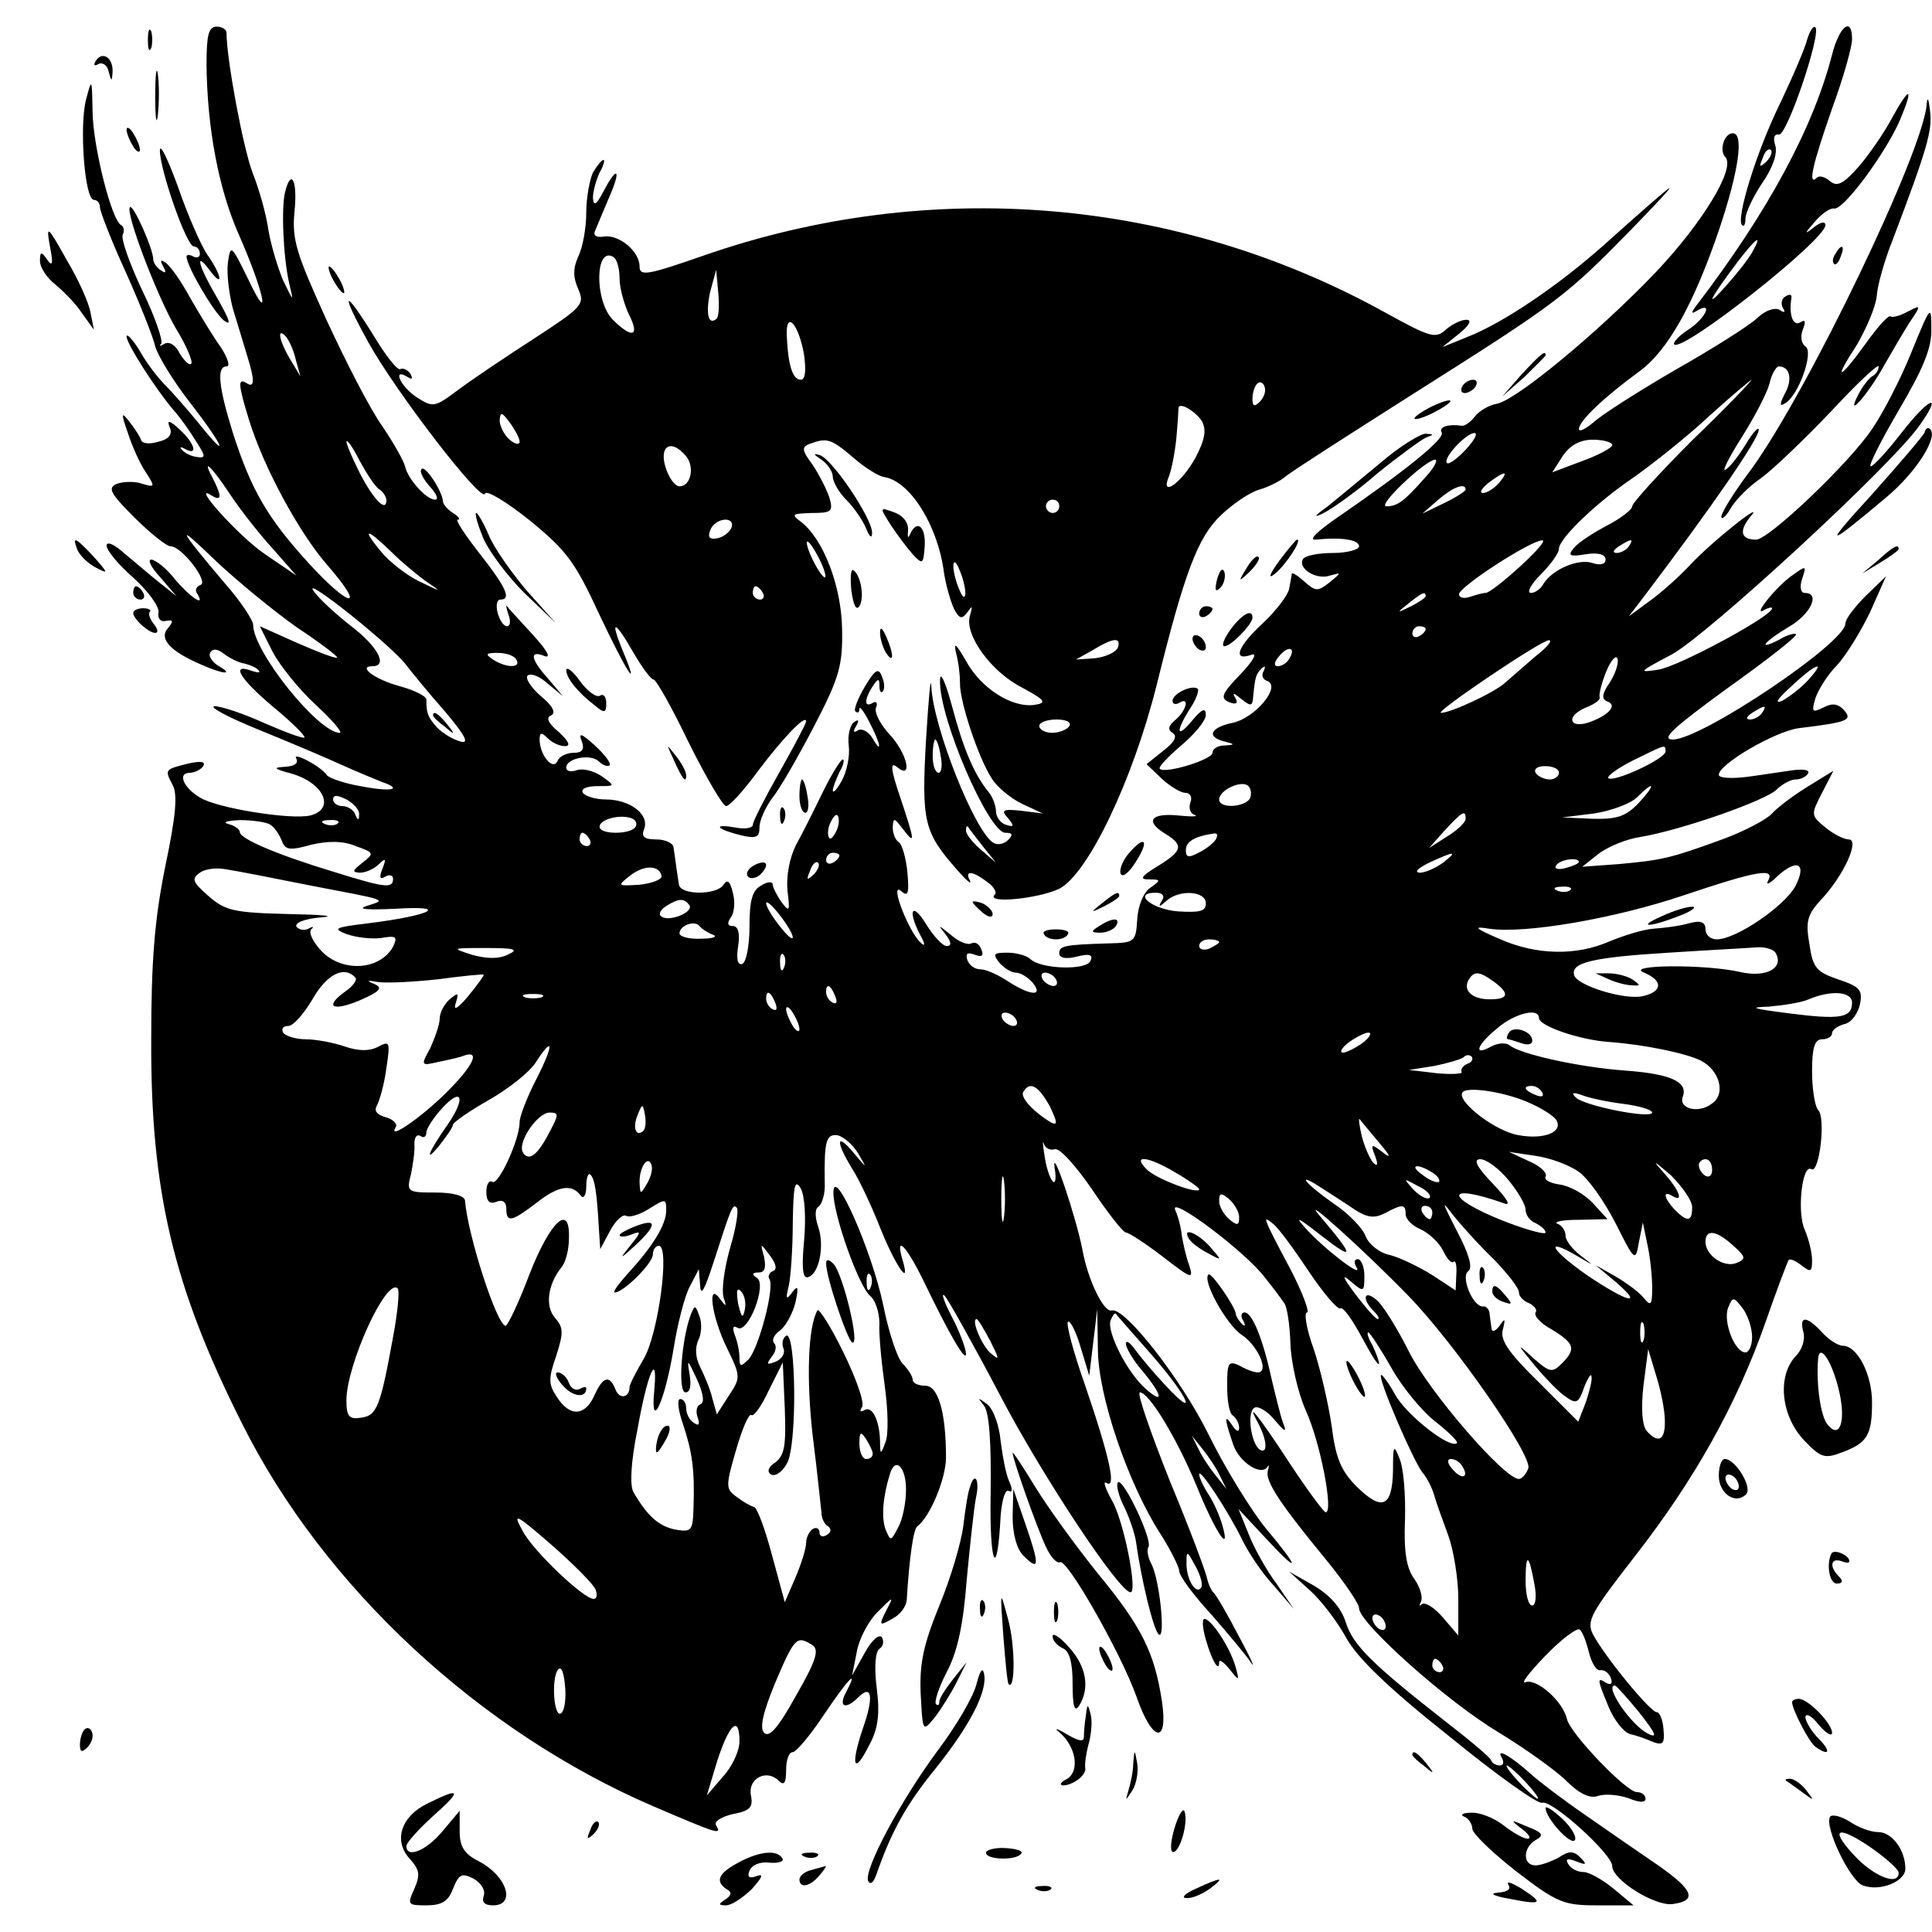 <?xml version="1.0" standalone="no"?>
<!DOCTYPE svg PUBLIC "-//W3C//DTD SVG 20010904//EN"
 "http://www.w3.org/TR/2001/REC-SVG-20010904/DTD/svg10.dtd">
<svg version="1.0" xmlns="http://www.w3.org/2000/svg"
 width="290pt" height="290pt" viewBox="0 0 290 290"
 preserveAspectRatio="xMidYMid meet">
<g transform="translate(0,290) scale(0.1,-0.1)"
fill="#000000" stroke="none">
<path d="M222 2840 c0 -14 2 -19 5 -12 2 6 2 18 0 25 -3 6 -5 1 -5 -13z"/>
<path d="M310 2803 c1 -95 18 -186 48 -254 38 -86 50 -143 15 -69 -26 53 -27
54 -31 25 -2 -16 2 -48 8 -70 7 -22 16 -53 21 -69 12 -38 11 -49 -1 -41 -13 8
-13 -1 4 -56 22 -71 75 -169 118 -218 59 -68 33 -64 -29 4 -61 67 -86 109
-114 197 -21 68 -24 98 -9 98 6 0 2 12 -8 28 -11 15 -31 48 -46 74 -14 26 -31
50 -38 54 -7 5 -8 3 -3 -6 5 -9 4 -11 -3 -6 -7 4 -12 12 -12 17 0 15 -30 83
-35 78 -7 -8 40 -132 69 -182 16 -26 26 -50 23 -53 -3 -3 -10 4 -17 15 -6 13
-16 19 -23 15 -7 -4 -9 -4 -5 0 3 4 -9 40 -28 79 -19 40 -32 77 -30 84 3 6 2
13 -2 15 -14 6 -42 116 -43 169 -1 52 -1 53 -10 19 -10 -40 -2 -150 12 -150 5
0 9 -5 9 -11 0 -6 17 -50 39 -98 21 -47 41 -97 44 -111 4 -14 27 -52 52 -84
52 -67 61 -91 13 -31 -18 22 -41 48 -51 58 -10 10 -27 32 -37 50 -11 18 -20
27 -20 22 0 -11 43 -78 70 -110 10 -11 25 -32 34 -47 15 -23 15 -26 2 -24 -9
1 -19 6 -23 11 -4 4 -2 5 5 1 20 -11 14 9 -8 29 -16 15 -20 15 -15 3 4 -10 -1
-17 -17 -21 -13 -4 -24 -3 -26 2 -1 4 -9 17 -17 27 -13 17 -14 15 -3 -16 6
-19 18 -46 27 -59 14 -22 14 -23 -6 -17 -11 4 -28 3 -37 0 -15 -6 -11 -14 25
-50 24 -24 49 -44 55 -44 17 0 58 -54 45 -58 -6 -2 -9 -8 -5 -13 13 -21 -9 -7
-33 21 -13 17 -30 30 -36 30 -6 0 0 -12 14 -27 l24 -28 -25 20 c-14 11 -37 31
-53 44 -15 14 -27 19 -27 12 0 -7 18 -29 40 -48 22 -20 39 -43 38 -52 -2 -9 3
-15 11 -13 11 2 12 0 3 -11 -14 -16 4 -35 51 -55 34 -15 49 -15 24 -1 -9 6
-15 15 -11 20 4 6 11 5 21 -3 8 -6 22 -13 30 -14 8 -2 18 -6 21 -10 4 -4 -1
-4 -10 -1 -32 12 -19 -11 32 -54 28 -23 49 -44 47 -46 -2 -2 -29 8 -61 22 -31
14 -64 25 -74 25 -9 -1 21 -17 68 -36 47 -19 103 -43 125 -53 22 -10 49 -21
59 -25 32 -11 13 -15 -33 -6 -24 4 -46 12 -50 16 -9 14 -54 37 -46 25 3 -7 -3
-11 -17 -12 -19 -1 -17 -3 9 -10 49 -14 67 -53 29 -63 -29 -7 -141 11 -166 27
-25 15 -34 37 -15 37 7 0 17 5 20 10 4 7 -3 8 -22 4 -36 -9 -36 -9 -24 -32 8
-14 5 -47 -11 -123 -16 -79 -21 -142 -21 -259 -1 -228 33 -372 137 -578 122
-244 356 -461 616 -573 98 -42 104 -44 95 -29 -4 6 8 13 25 17 26 5 31 10 27
29 -4 25 24 39 42 21 8 -8 11 -3 11 16 0 15 4 27 10 27 5 0 26 25 46 55 37 55
54 73 34 35 -12 -22 -1 -27 18 -8 21 21 24 1 7 -47 -19 -57 -13 -70 10 -24 13
24 16 46 11 85 -4 32 -2 55 4 59 6 4 7 11 4 17 -4 6 -15 -3 -26 -23 l-19 -34
7 35 c3 19 17 46 31 60 25 25 25 25 13 2 -11 -22 -10 -23 9 -12 12 6 21 18 22
28 4 64 10 107 16 111 19 14 43 72 43 103 0 69 -12 108 -31 108 -11 0 -19 4
-19 9 0 5 -7 16 -15 24 -8 8 -21 47 -29 87 -17 82 -74 211 -75 171 -1 -32 38
-143 56 -157 7 -6 13 -24 13 -40 -1 -16 3 -58 8 -94 5 -36 6 -74 1 -85 -7 -19
-8 -19 -8 2 -1 32 -12 54 -24 46 -6 -3 -7 -1 -3 5 4 7 -9 43 -28 82 -19 39
-37 67 -39 63 -14 -24 -17 -102 -7 -189 7 -55 12 -106 13 -114 0 -8 4 -18 10
-21 5 -4 5 -9 -2 -13 -6 -4 -11 -2 -11 4 0 6 -5 8 -10 5 -5 -3 -10 -13 -10
-21 0 -8 -7 -31 -16 -52 l-16 -37 -19 70 c-10 38 -22 71 -27 73 -5 1 -17 8
-26 15 -17 12 -17 16 -1 71 9 31 19 55 23 52 3 -3 15 13 26 37 l21 42 3 -69
c2 -55 0 -70 -14 -81 -11 -7 -13 -14 -7 -18 6 -4 17 3 24 16 16 25 14 201 -1
192 -5 -3 -7 -12 -4 -19 3 -7 -2 -16 -12 -20 -13 -5 -14 -4 -6 7 7 8 8 17 4
21 -4 4 0 13 9 19 9 7 19 26 23 42 5 23 4 27 -5 15 -9 -12 -10 -10 -5 10 3 14
6 57 6 95 1 56 3 66 12 51 6 -11 8 -43 5 -78 -4 -42 -2 -58 6 -55 17 5 25 48
15 76 -5 15 -5 27 1 30 5 4 10 20 9 36 -1 62 2 73 19 71 9 -2 23 -14 31 -27
14 -24 14 -24 -7 1 -26 31 -27 17 -2 -24 11 -17 29 -56 41 -86 22 -56 48 -96
35 -52 -12 40 5 23 31 -30 39 -81 64 -124 64 -110 0 7 -9 32 -21 55 -12 23
-17 38 -11 32 5 -5 43 -73 83 -149 62 -119 179 -296 196 -296 11 0 -10 107
-28 138 -10 18 -14 30 -8 26 15 -9 5 38 -33 149 -17 48 -28 90 -25 93 3 3 12
-14 19 -38 l13 -43 6 50 6 50 1 -60 c0 -69 45 -201 93 -276 16 -25 29 -51 29
-57 0 -7 21 -36 48 -65 26 -30 53 -62 60 -73 7 -10 -1 8 -19 41 -17 33 -34 62
-38 65 -3 3 -7 12 -9 20 -1 8 -26 75 -56 147 -29 73 -50 133 -45 133 14 0 56
-70 85 -140 27 -67 52 -106 39 -60 -4 14 -13 35 -21 47 -8 12 -14 26 -14 30 0
11 44 -56 64 -97 9 -19 30 -51 48 -70 l30 -35 -26 38 c-15 20 -34 54 -42 75
l-15 37 41 -44 c52 -56 52 -47 0 15 -22 27 -61 90 -86 141 -42 85 -126 191
-145 186 -12 -4 -36 46 -44 90 -9 48 -47 161 -42 124 3 -16 1 -25 -3 -20 -4 4
-10 22 -12 38 -3 17 -3 25 -1 18 2 -7 10 -10 16 -8 7 3 32 -25 56 -60 24 -36
47 -65 51 -65 4 0 29 -16 55 -36 44 -34 47 -35 40 -13 -5 13 -9 33 -11 44 -1
11 -5 28 -10 39 -9 23 107 -64 135 -102 12 -15 24 -31 28 -37 5 -5 9 -33 10
-62 1 -28 11 -73 23 -100 22 -48 42 -153 30 -153 -3 0 -28 34 -55 75 -47 72
-67 96 -45 56 12 -24 13 -44 1 -37 -13 9 -20 56 -8 63 6 3 19 -5 30 -18 16
-19 19 -20 13 -5 -4 11 -11 40 -17 65 -13 60 -29 101 -41 101 -5 0 -6 -6 -2
-12 4 -8 3 -10 -2 -5 -5 5 -9 12 -9 15 -1 11 -37 63 -41 59 -10 -9 27 -75 49
-90 25 -16 43 -57 25 -57 -5 0 -17 4 -27 10 -17 8 -19 5 -19 -30 0 -22 3 -42
9 -45 5 -4 9 -12 9 -18 0 -7 -4 -6 -10 3 -13 20 -12 10 1 -28 9 -27 43 -49 52
-33 2 3 2 0 0 -7 -4 -16 20 -51 89 -135 26 -32 48 -64 48 -71 0 -22 132 -140
209 -186 41 -25 87 -58 102 -73 19 -19 35 -27 47 -23 11 4 31 2 46 -3 17 -7
26 -7 26 -1 0 6 -6 10 -13 10 -16 0 -101 89 -105 110 -6 26 -45 61 -62 55 -8
-3 5 14 29 39 24 25 48 43 52 40 4 -2 10 -18 14 -34 4 -16 11 -28 17 -27 6 1
13 -4 16 -12 3 -8 0 -11 -7 -7 -14 9 -14 6 4 -37 8 -19 22 -37 32 -40 10 -2
26 -8 35 -12 14 -5 17 -2 15 19 -1 15 -6 26 -10 26 -9 -1 -78 83 -96 117 -10
20 -3 32 63 117 89 114 153 228 196 351 17 49 33 91 35 94 3 2 11 -2 20 -9 13
-10 15 -9 15 8 0 12 -5 32 -11 46 -12 26 -4 100 10 91 12 -7 22 78 10 89 -5 6
-9 32 -9 58 0 36 4 48 15 48 8 0 15 4 15 9 0 5 8 11 19 14 10 2 20 16 23 30 4
21 0 26 -33 37 -32 11 -38 17 -43 53 -6 34 -3 44 17 66 35 37 59 91 42 91 -7
0 -23 8 -35 18 -22 18 -22 19 -5 52 l17 33 -39 -24 c-21 -13 -45 -31 -53 -40
-8 -9 -42 -27 -75 -39 -77 -28 -89 -31 -155 -37 l-55 -4 24 19 c14 11 43 23
65 26 59 10 186 54 203 71 8 8 21 15 28 15 8 0 16 4 19 9 3 5 -6 7 -22 5 -15
-2 -46 -7 -69 -10 -24 -3 -43 -2 -43 3 0 16 84 65 120 70 74 9 81 12 68 27 -9
10 -18 11 -31 4 -17 -8 -18 -7 -12 14 4 12 18 35 32 49 14 15 36 51 50 80 l24
54 -30 -29 c-17 -17 -31 -35 -31 -42 0 -29 -216 -174 -259 -174 -19 0 1 18 82
77 59 42 105 78 103 81 -2 2 -14 -1 -25 -8 -35 -18 -23 -3 14 19 33 19 48 51
24 51 -6 0 -8 9 -4 21 7 21 7 21 -18 3 -25 -19 -58 -62 -38 -49 6 3 11 4 11 2
0 -12 -140 -87 -170 -92 -32 -5 -31 -4 20 23 54 30 327 281 371 343 37 52 14
42 -27 -11 -21 -27 -42 -50 -46 -50 -4 0 15 38 42 84 37 63 50 94 49 123 0 36
-1 35 -30 -36 -16 -40 -43 -92 -59 -115 -34 -51 -155 -166 -174 -166 -23 0
-26 13 -9 34 26 29 -57 -36 -92 -74 -16 -17 -43 -41 -60 -53 l-30 -22 23 30
c100 132 172 236 172 250 0 5 -9 -4 -19 -21 -11 -18 -24 -35 -31 -39 -6 -4 5
18 24 48 19 30 38 66 42 81 3 14 10 26 14 26 17 0 21 -20 9 -41 -8 -16 -8 -20
1 -14 20 12 43 77 30 85 -6 4 -8 15 -4 25 5 13 4 16 -4 11 -11 -6 -17 12 -13
37 1 5 -3 6 -9 2 -6 -3 -7 -11 -4 -17 5 -7 2 -8 -5 -3 -7 4 -22 -1 -34 -13
-12 -11 -67 -46 -122 -77 -55 -32 -110 -67 -122 -78 -13 -11 -23 -16 -23 -11
0 12 38 48 90 86 43 31 82 100 121 215 29 87 37 143 20 143 -13 0 -21 -26 -11
-36 15 -17 -34 -98 -105 -173 -84 -88 -208 -191 -238 -197 -12 -2 -27 -11 -33
-19 -7 -9 -16 -15 -20 -14 -20 3 -35 -2 -30 -10 6 -9 -55 -58 -154 -126 -32
-22 -47 -36 -35 -35 38 4 65 0 65 -10 0 -5 -18 -10 -39 -10 -22 0 -42 -4 -45
-9 -9 -14 20 -32 40 -25 18 5 18 5 0 -10 -18 -14 -21 -14 -38 1 -10 9 -18 14
-19 12 0 -2 -2 -12 -4 -23 -2 -10 -20 -33 -39 -51 -38 -35 -47 -58 -18 -48 10
4 4 -8 -16 -29 -28 -29 -31 -36 -17 -42 11 -4 14 -2 9 7 -5 8 -2 7 9 -2 15
-12 17 -11 18 3 3 30 4 34 13 43 5 4 6 3 3 -4 -4 -6 -2 -13 5 -15 22 -8 -18
-56 -52 -63 -33 -7 -40 -21 -12 -28 16 -4 16 -5 0 -6 -10 0 -18 -5 -18 -11 0
-10 -71 -32 -79 -24 -3 2 12 18 32 35 20 17 37 37 37 46 0 11 -6 9 -20 -8 -24
-29 -26 -18 -4 17 9 13 14 27 12 30 -8 7 -38 -7 -38 -18 0 -5 5 -6 10 -3 16
10 11 -11 -5 -25 -11 -9 -13 -15 -5 -20 8 -5 3 -14 -14 -27 l-25 -20 23 -22
c12 -11 28 -21 35 -21 7 0 11 -6 8 -14 -3 -8 -1 -17 6 -19 7 -3 -5 -3 -25 -1
-41 4 -50 -9 -18 -28 27 -17 25 -25 -12 -48 -25 -15 -28 -20 -14 -20 19 0 19
-1 2 -13 -10 -7 -18 -28 -19 -47 -2 -34 -4 -35 -42 -36 -69 -2 -75 -4 -75 -15
0 -7 10 -9 26 -5 19 5 25 3 21 -6 -5 -15 -76 -13 -91 3 -6 5 -21 9 -34 9 -21
0 -22 -2 -12 -15 7 -8 18 -15 25 -15 7 0 18 -7 25 -15 17 -21 -3 -20 -37 2
-15 10 -33 18 -41 18 -9 0 -17 6 -20 14 -3 10 0 12 11 8 11 -4 14 -2 10 8 -3
8 -9 12 -15 9 -5 -3 -19 2 -31 13 -19 15 -20 16 -8 1 9 -12 10 -18 2 -18 -6 0
-20 15 -31 33 -21 34 -28 21 -9 -16 8 -14 8 -19 1 -12 -18 16 -47 91 -30 78
11 -10 13 -5 10 28 -2 21 -8 42 -13 45 -5 3 -9 13 -9 22 1 15 2 15 15 -2 19
-25 19 -21 -4 48 -14 41 -15 53 -5 45 25 -21 16 20 -11 49 -14 15 -23 33 -20
40 3 7 0 10 -5 7 -13 -8 -13 5 0 25 8 12 10 12 10 1 0 -8 2 -12 5 -9 3 3 3 13
-1 22 -5 14 -10 12 -26 -15 -10 -17 -17 -34 -14 -37 4 -3 6 -1 6 4 0 5 7 -4
15 -20 17 -32 20 -51 4 -23 -6 9 -15 14 -21 11 -7 -5 -8 -2 -3 6 5 9 4 11 -3
6 -6 -4 -10 -20 -8 -35 2 -16 -3 -39 -10 -52 -7 -13 -13 -20 -14 -16 0 5 5 17
10 28 6 10 8 19 5 19 -3 0 -16 -21 -29 -47 -13 -27 -31 -63 -41 -81 -10 -20
-15 -47 -13 -69 4 -31 3 -33 -9 -17 -7 10 -13 22 -13 26 0 5 -8 5 -17 -1 -14
-7 -18 -23 -18 -62 0 -29 -5 -54 -11 -56 -7 -2 -9 8 -6 27 3 19 0 30 -8 30 -8
0 -9 4 -3 13 5 6 7 23 3 37 -4 17 -8 21 -14 12 -10 -16 -66 -16 -67 1 -1 6 -3
19 -4 27 -1 8 -3 21 -4 28 0 6 -12 12 -26 12 -18 0 -23 4 -18 16 8 22 -22 44
-58 44 -15 0 -31 5 -34 10 -4 6 6 10 22 10 27 0 27 0 6 15 -12 8 -28 12 -37 9
-9 -3 -16 -2 -16 4 0 14 37 21 49 9 6 -6 13 -8 16 -6 3 3 -7 16 -22 30 -20 18
-25 20 -20 7 5 -13 1 -18 -12 -18 -11 0 -22 -6 -24 -12 -7 -16 -27 9 -27 32 0
11 3 11 12 2 7 -7 18 -12 26 -12 9 0 6 7 -9 21 -16 13 -20 22 -12 25 8 4 3 14
-15 29 -15 13 -24 27 -20 31 5 4 18 -1 30 -12 l23 -19 -22 26 c-27 30 -29 44
-5 34 10 -3 2 10 -18 32 -19 21 -37 40 -39 43 -2 3 -1 -3 2 -12 4 -10 3 -18
-2 -18 -5 0 -11 9 -14 20 -3 11 -1 20 4 20 17 0 9 18 -31 69 -22 28 -37 51
-33 51 5 0 1 5 -7 10 -8 5 -15 13 -15 17 -1 16 -27 55 -32 49 -4 -3 2 -15 12
-26 10 -11 14 -20 8 -20 -13 0 -41 31 -45 50 -2 8 -17 35 -34 60 -18 25 -55
97 -84 160 -45 99 -52 120 -48 162 5 47 -5 66 -14 30 -6 -23 -3 -97 6 -137 7
-29 7 -29 -9 4 -8 19 -18 52 -22 75 -3 23 -14 62 -24 87 -14 37 -39 170 -39
210 0 5 -7 9 -15 9 -12 0 -15 -13 -15 -57z m134 -443 l7 -25 -15 25 c-17 28
-21 50 -7 35 5 -6 12 -21 15 -35z m2097 -120 c-50 -50 -91 -95 -91 -100 0 -5
-17 -18 -38 -29 -21 -11 -44 -26 -50 -34 -9 -11 -6 -13 18 -9 19 3 30 0 30 -8
0 -7 -8 -9 -20 -5 -21 7 -60 -10 -73 -31 -4 -8 -13 -14 -19 -14 -7 0 0 13 15
28 15 15 27 32 27 38 0 16 58 71 113 108 28 20 79 60 112 91 33 30 62 54 64
55 2 0 -37 -41 -88 -90z m-341 -15 c-13 -14 -26 -23 -28 -20 -7 7 29 45 41 45
6 0 0 -11 -13 -25z m-1630 -60 c5 -3 10 -11 10 -16 0 -19 -20 2 -40 41 -11 22
-20 43 -20 47 1 4 10 -9 20 -29 11 -20 24 -40 30 -43z m1850 67 c0 -4 -20 -15
-45 -24 l-45 -17 16 25 c11 16 26 24 45 24 16 0 29 -4 29 -8z m-281 -49 c-31
-35 -41 -43 -58 -43 -15 0 58 69 73 70 5 0 -1 -12 -15 -27z m-1795 -23 c15
-23 44 -60 64 -82 l37 -42 -47 32 c-40 27 -114 110 -80 88 15 -9 15 -1 2 25
-18 33 -4 21 24 -21z m1906 15 c-7 -8 -18 -15 -24 -15 -6 0 -2 7 8 15 25 19
32 19 16 0z m-50 -10 c0 -2 -15 -12 -32 -20 l-33 -16 24 21 c22 19 41 26 41
15z m-1754 -207 c35 -23 62 -44 60 -45 -2 -2 -28 8 -60 22 l-56 25 19 -38 c11
-21 40 -57 65 -80 25 -23 41 -42 36 -42 -32 0 -130 122 -130 162 0 7 -19 36
-43 63 -71 84 -75 93 -13 33 33 -31 88 -76 122 -100z m141 114 c15 -15 39 -35
53 -45 24 -16 23 -16 -10 0 -19 9 -46 30 -58 45 -30 36 -22 36 15 0z m1695
-22 c-24 -22 -47 -40 -52 -40 -4 0 -15 -3 -24 -6 -9 -3 -16 -1 -16 4 0 11 106
80 125 81 6 0 -9 -17 -33 -39z m163 30 c-3 -5 -12 -10 -18 -10 -7 0 -6 4 3 10
19 12 23 12 15 0z m-1834 -180 c8 -10 33 -41 57 -68 31 -37 37 -49 23 -45 -11
3 -26 12 -35 21 -14 16 -16 21 -16 42 0 5 -18 14 -40 20 -37 10 -64 30 -41 30
24 0 8 30 -33 61 -24 19 -49 42 -56 53 -14 22 123 -87 141 -114z m1529 105 c0
-2 -10 -9 -22 -15 -22 -11 -22 -10 -4 4 21 17 26 19 26 11z m0 -49 c0 -3 -4
-8 -10 -11 -5 -3 -10 -1 -10 4 0 6 5 11 10 11 6 0 10 -2 10 -4z m165 -41 c-16
-14 -37 -32 -46 -40 -15 -14 -81 -45 -96 -45 -11 0 150 109 162 109 6 0 -3
-11 -20 -24z m-370 -4 c-3 -6 -11 -11 -17 -11 -6 0 -6 6 2 15 14 17 26 13 15
-4z m-1160 -1 c8 -13 -15 -13 -35 0 -12 8 -11 10 7 10 12 0 25 -4 28 -10z
m1641 -35 c-12 -17 -12 -25 -3 -28 16 -6 0 -22 -30 -32 -14 -4 -23 -2 -23 5 0
6 10 14 23 19 12 5 20 11 18 15 -1 4 3 21 10 38 7 17 15 26 17 19 2 -6 -3 -22
-12 -36z m298 4 c-10 -11 -28 -25 -39 -31 -12 -5 -7 3 13 21 37 35 55 42 26
10z m-69 -49 c-3 -5 -12 -10 -18 -10 -7 0 -6 4 3 10 19 12 23 12 15 0z m-145
-58 c0 -11 -78 -47 -86 -40 -2 3 14 15 38 27 49 24 48 24 48 13z m-160 -32 c0
-5 -6 -10 -14 -10 -8 0 -18 5 -21 10 -3 6 3 10 14 10 12 0 21 -4 21 -10z
m-464 -39 c-9 -13 -46 -15 -46 -1 0 14 34 30 44 20 4 -4 5 -13 2 -19z m584 -6
c-19 -20 -32 -25 -69 -24 l-46 2 48 6 c26 4 55 15 64 24 27 27 29 20 3 -8z
m-1921 -18 c0 -9 -2 -9 -6 1 -2 6 -11 12 -19 12 -8 0 -14 5 -14 10 0 7 6 7 20
0 11 -6 20 -16 19 -23z m415 -18 c-7 -12 -54 -12 -54 0 0 11 30 19 47 13 7 -2
10 -8 7 -13z m302 -5 c-4 -9 -9 -15 -11 -12 -3 3 -3 13 1 22 4 9 9 15 11 12 3
-3 3 -13 -1 -22z m944 17 c0 -5 -12 -17 -27 -26 l-28 -18 24 27 c26 28 31 31
31 17z m-1794 -9 c6 -4 13 -14 17 -24 5 -14 12 -15 44 -6 26 6 48 6 67 -2 28
-10 28 -11 10 -25 -15 -12 -16 -14 -4 -15 9 0 22 6 29 13 10 10 11 8 5 -7 -5
-13 -4 -17 4 -12 7 4 12 2 12 -3 0 -15 -11 -14 -88 10 -86 26 -142 50 -142 60
0 4 -8 10 -17 12 -10 3 -2 5 17 6 19 0 40 -3 46 -7z m101 2 c-3 -3 -12 -4 -19
-1 -8 3 -5 6 6 6 11 1 17 -2 13 -5z m378 -24 c3 -5 1 -10 -4 -10 -6 0 -11 5
-11 10 0 6 2 10 4 10 3 0 8 -4 11 -10z m940 0 c-3 -5 -15 -15 -26 -20 -15 -8
-19 -7 -19 4 0 13 14 21 43 25 5 0 5 -3 2 -9z m-565 -24 c0 -3 -4 -8 -10 -11
-5 -3 -10 -1 -10 4 0 6 5 11 10 11 6 0 10 -2 10 -4z m906 -11 c-11 -8 -27 -15
-35 -15 -9 1 -2 7 14 15 39 18 44 18 21 0z m-945 -18 c-10 -9 -11 -8 -5 6 3
10 9 15 12 12 3 -3 0 -11 -7 -18z m1149 19 c0 -2 -9 -6 -20 -9 -11 -3 -18 -1
-14 4 5 9 34 13 34 5z m-1905 -35 c120 -23 116 -21 85 -31 -15 -5 2 -6 45 -4
81 5 53 -10 -43 -22 -50 -6 -53 -8 -32 -16 14 -5 37 -8 52 -6 23 4 25 2 18
-13 -20 -36 -77 -39 -108 -6 -12 13 -19 27 -15 32 5 4 3 5 -4 1 -6 -3 -14 -2
-18 3 -3 6 13 12 37 14 24 2 2 4 -49 5 -82 2 -95 5 -120 27 -24 21 -26 26 -13
35 8 6 26 8 40 5 14 -2 70 -13 125 -24z m528 14 c1 -5 -14 -11 -33 -13 -33 -2
-34 -2 -15 13 21 17 45 17 48 0z m1702 -15 c-16 -30 -89 -80 -118 -80 -10 0
-17 7 -17 15 0 11 -7 14 -25 9 -14 -4 -38 -7 -53 -8 -15 -1 -44 -10 -66 -19
-50 -22 -110 -21 -166 4 -37 16 -39 19 -15 15 54 -8 188 15 292 50 110 37 138
42 127 22 -4 -7 2 -5 12 5 31 29 47 22 29 -13z m-338 -6 c-3 -3 -12 -4 -19 -1
-8 3 -5 6 6 6 11 1 17 -2 13 -5z m-613 -16 c-6 -10 -4 -10 7 0 19 17 59 15 59
-4 0 -12 -9 -14 -42 -12 -39 3 -69 28 -33 28 10 0 14 -5 9 -12z m-709 -7 c6
-11 -33 -26 -43 -16 -4 3 0 10 8 15 19 12 27 12 35 1z m155 -48 c-1 -10 -39
39 -40 51 0 5 9 -3 20 -17 11 -14 20 -29 20 -34z m-120 4 c8 -3 0 -6 -17 -6
-18 -1 -33 3 -33 8 0 12 23 20 30 11 3 -4 12 -10 20 -13z m760 -11 c0 -2 -7
-6 -15 -10 -8 -3 -15 -1 -15 4 0 6 7 10 15 10 8 0 15 -2 15 -4z m-1068 -19
c-14 -7 -33 -6 -54 0 -31 10 -30 10 21 10 44 0 51 -2 33 -10z m1903 3 c14 -23
-14 -38 -53 -29 -52 12 -175 11 -144 -1 28 -12 28 -28 -1 -35 -26 -7 -99 15
-104 31 -6 19 27 27 142 34 61 4 120 7 132 8 12 1 25 -3 28 -8z m-1488 -22
c-3 -8 -6 -5 -6 6 -1 11 2 17 5 13 3 -3 4 -12 1 -19z m-644 -15 c4 -3 -2 -12
-13 -20 -34 -24 -22 -32 19 -15 32 14 36 19 23 25 -13 5 -11 6 5 3 13 -2 53 0
90 4 37 5 68 8 69 7 1 -1 -9 -15 -23 -32 -16 -19 -23 -23 -19 -11 5 16 4 17
-9 6 -8 -7 -15 -20 -15 -29 0 -9 -7 -28 -14 -44 -15 -27 -14 -27 12 -21 15 3
33 7 40 10 23 7 12 -16 -27 -55 -38 -38 -90 -74 -77 -53 3 5 -4 12 -15 15 -14
4 -18 10 -13 18 4 8 11 32 14 56 6 39 5 41 -12 32 -13 -7 -29 -7 -50 0 -17 6
-44 11 -59 11 -15 0 -31 5 -34 10 -3 6 0 10 8 10 7 0 23 18 36 40 21 37 47 51
64 33z m1052 -3 c3 -5 2 -10 -4 -10 -5 0 -13 5 -16 10 -3 6 -2 10 4 10 5 0 13
-4 16 -10z m658 -4 c24 -18 21 -26 -7 -26 -27 0 -41 14 -31 30 8 13 16 12 38
-4z m-989 -22 c3 -8 2 -12 -4 -9 -6 3 -10 10 -10 16 0 14 7 11 14 -7z m-441
-1 c-7 -2 -19 -2 -25 0 -7 3 -2 5 12 5 14 0 19 -2 13 -5z m351 -9 c3 -8 2 -12
-4 -9 -6 3 -10 10 -10 16 0 14 7 11 14 -7z m1616 1 c0 -23 -18 -26 -95 -16
-55 7 -61 9 -30 10 22 2 49 6 60 11 33 14 65 12 65 -5z m-1580 -40 c0 -5 -5
-3 -10 5 -5 8 -10 20 -10 25 0 6 5 3 10 -5 5 -8 10 -19 10 -25z m325 15 c3 -5
2 -10 -4 -10 -5 0 -13 5 -16 10 -3 6 -2 10 4 10 5 0 13 -4 16 -10z m785 2 c0
-12 61 -33 105 -36 54 -4 116 -17 138 -28 29 -15 38 -51 16 -65 -20 -15 -50
-7 -43 11 8 22 -18 34 -86 39 -70 5 -159 25 -174 38 -5 4 -17 4 -28 -2 -27
-15 -22 2 10 28 26 22 62 31 62 15z m-264 -37 c-11 -8 -25 -15 -30 -15 -6 0
-2 7 8 15 11 8 25 15 30 15 6 0 2 -7 -8 -15z m-1241 -55 c-14 -27 -25 -56 -25
-64 0 -27 -32 -96 -41 -90 -5 3 -9 -4 -9 -15 0 -14 5 -19 15 -15 9 4 15 0 15
-10 0 -22 8 -20 46 9 33 26 53 28 66 10 4 -5 8 1 8 14 0 13 3 21 6 18 7 -6 10
-28 13 -82 l2 -30 15 28 c8 15 19 25 24 22 5 -3 21 2 35 11 24 15 25 15 25 -3
0 -21 -20 -54 -58 -95 -14 -16 -23 -28 -19 -28 13 0 57 44 57 57 0 7 4 13 9
13 17 0 -1 -134 -23 -170 -11 -19 -21 -38 -21 -42 0 -16 -15 -19 -21 -4 -9 23
-19 20 -32 -9 -14 -31 -37 -32 -56 -2 -13 19 -13 28 -1 62 11 35 11 42 -2 57
-15 17 -11 50 10 76 6 7 11 26 11 43 2 53 -27 28 -59 -53 -16 -43 -33 -78 -36
-78 -13 0 -57 136 -61 188 -1 7 -17 12 -45 12 -42 0 -43 1 -36 28 3 15 6 35 5
45 0 9 3 15 9 12 5 -4 9 -1 9 5 0 6 11 23 25 38 29 31 34 13 7 -26 -29 -41
-36 -60 -13 -32 11 14 21 28 21 32 0 3 24 20 54 37 30 17 61 42 70 56 27 42
28 28 1 -25z m1397 23 c-6 -3 -10 -8 -8 -12 2 -3 -14 -4 -37 -2 l-42 5 38 6
c20 4 40 10 44 13 3 4 9 4 12 1 3 -4 0 -9 -7 -11z m-626 -64 c11 -23 12 -29 2
-24 -27 16 -47 38 -42 46 10 17 23 9 40 -22z m721 5 c18 -8 35 -19 39 -25 11
-18 -18 -30 -56 -23 -34 5 -93 50 -85 64 6 10 65 1 102 -16z m18 16 c3 -6 -1
-7 -9 -4 -18 7 -21 14 -7 14 6 0 13 -4 16 -10z m122 -17 c24 -3 43 -9 43 -13
0 -10 -103 10 -115 23 -7 7 -4 8 10 3 10 -4 38 -10 62 -13z m-1471 -40 c-11
-11 -17 4 -9 23 7 18 8 18 11 1 2 -10 1 -21 -2 -24z m-141 -2 c-18 -35 -31
-45 -40 -31 -9 15 22 60 40 60 14 0 14 -3 0 -29z m1245 -16 c17 -20 19 -25 6
-15 -18 14 -19 13 -12 -5 5 -13 4 -17 -3 -10 -5 6 -13 24 -17 40 -4 17 -5 28
-3 25 2 -3 15 -18 29 -35z m300 -44 c14 -10 38 -44 55 -77 29 -58 30 -58 35
-29 l6 30 7 -34 c4 -18 7 -47 7 -64 0 -26 -2 -28 -12 -16 -7 9 -26 23 -43 33
l-30 17 30 -25 c44 -38 18 -31 -43 10 -54 38 -65 58 -15 29 27 -16 27 -16 6 0
-13 10 -23 23 -23 30 0 8 -6 16 -12 18 -7 3 7 6 31 6 l44 1 -22 24 c-13 14
-35 26 -50 28 -14 2 -24 7 -21 12 3 5 -8 16 -25 23 l-30 14 40 -6 c22 -3 51
-14 65 -24z m-1399 -18 c-10 -17 -10 -16 -11 3 0 23 13 41 18 25 2 -6 -1 -18
-7 -28z m795 16 c19 -11 34 -22 34 -24 0 -9 -66 16 -79 30 -23 23 4 19 45 -6z
m498 -10 c14 -17 26 -37 26 -45 0 -8 7 -17 15 -20 8 -4 15 -10 15 -14 0 -4
-29 4 -65 18 -87 35 -86 57 2 26 12 -5 6 6 -16 29 -25 26 -30 37 -19 37 9 0
28 -14 42 -31z m276 -41 c0 -22 -7 -23 -26 -4 -16 17 -19 30 -4 21 18 -11 11
8 -12 34 -19 21 -17 20 10 -3 17 -17 32 -38 32 -48z m30 56 c0 -8 -4 -12 -10
-9 -5 3 -10 10 -10 16 0 5 5 9 10 9 6 0 10 -7 10 -16z m-1063 -71 c-2 -16 -4
-3 -4 27 0 30 2 43 4 28 2 -16 2 -40 0 -55z m643 67 c8 -5 12 -11 10 -14 -3
-2 -14 2 -24 10 -22 15 -10 19 14 4z m-116 -56 c19 -12 29 -13 45 -5 26 14 31
14 31 -2 0 -7 10 -17 22 -22 13 -6 28 -20 34 -32 6 -13 13 -20 16 -17 3 3 5
-6 4 -19 l-1 -24 -35 23 c-19 12 -48 26 -63 30 -16 3 -32 16 -37 28 -4 12 -26
35 -49 50 -44 31 -57 49 -16 22 14 -9 36 -23 49 -32z m112 18 c-4 -3 -14 2
-24 12 -16 18 -16 18 6 6 13 -6 21 -14 18 -18z m-286 -29 c0 -13 -3 -13 -15
-3 -8 7 -15 19 -15 27 0 13 3 13 15 3 8 -7 15 -19 15 -27z m254 -118 c70 -72
187 -241 180 -259 -3 -9 -10 -16 -14 -16 -22 0 -135 131 -165 191 -18 36 -40
71 -49 78 -19 16 -22 1 -4 -17 7 -7 9 -12 6 -12 -3 0 -18 17 -34 38 -18 24
-21 31 -7 19 20 -17 21 -17 21 8 0 14 -5 25 -10 25 -5 0 -6 -5 -2 -12 12 -19
-48 27 -76 58 -18 20 -12 17 25 -12 49 -38 48 -30 -4 31 -32 37 67 -52 133
-120z m129 54 c20 -21 37 -42 37 -49 0 -6 7 -13 15 -16 8 -4 13 -10 10 -14 -3
-5 8 -17 25 -26 34 -21 36 -29 14 -51 -14 -14 -18 -13 -42 8 -26 24 -26 23 2
-11 16 -19 37 -41 47 -47 15 -11 19 -9 27 15 6 15 11 22 11 15 1 -6 -4 -24 -9
-39 l-11 -28 -59 59 c-46 45 -59 64 -54 80 4 16 3 17 -5 5 -6 -8 -11 -10 -12
-5 -1 6 -2 16 -3 22 0 7 -5 13 -10 12 -15 -1 -34 45 -22 53 7 5 1 26 -17 60
-23 45 -24 48 -5 23 13 -16 40 -46 61 -66z m-1147 18 c-9 -31 -13 -64 -10 -74
5 -15 4 -15 -5 -3 -20 28 -13 -26 10 -73 21 -43 21 -45 3 -72 l-18 -28 -7 25
c-3 13 -12 34 -18 46 -7 14 -8 28 -3 40 5 9 6 26 2 36 -6 17 -7 18 -13 3 -14
-37 -20 -117 -8 -117 7 0 9 10 6 28 -4 23 -3 22 11 -8 10 -22 12 -36 5 -38 -5
-2 -7 -10 -4 -19 4 -11 2 -14 -5 -9 -7 4 -12 14 -12 22 0 8 -4 14 -9 14 -5 0
-3 -17 4 -37 14 -42 18 -69 16 -126 -1 -35 -3 -37 -27 -33 -25 5 -42 20 -63
56 -6 10 -4 46 6 95 15 85 31 120 25 57 -6 -63 16 -16 29 63 6 38 17 81 25 95
l13 25 2 -25 c1 -17 7 -5 20 35 27 84 29 89 35 82 3 -3 -1 -30 -10 -60z m1054
53 c0 -5 -2 -10 -4 -10 -3 0 -8 5 -11 10 -3 6 -1 10 4 10 6 0 11 -4 11 -10z
m-185 -89 c22 -33 43 -57 47 -55 4 3 18 -17 32 -43 14 -26 25 -44 26 -40 0 5
-5 17 -10 28 -6 10 -9 19 -6 19 2 0 18 -24 35 -54 17 -30 47 -66 67 -81 19
-15 33 -29 31 -31 -10 -10 -77 43 -93 73 -10 18 -20 31 -21 29 -5 -5 48 -128
62 -146 7 -8 15 -24 18 -35 3 -11 13 -38 21 -60 8 -22 15 -65 15 -95 l0 -55
-23 27 c-13 15 -27 24 -32 20 -4 -4 -4 -2 -1 4 3 6 -1 21 -10 34 -12 16 -16
42 -14 89 1 36 -2 77 -8 91 -9 23 -10 21 -10 -17 -1 -55 -16 -62 -54 -25 -24
24 -32 43 -38 91 -5 34 -17 86 -27 116 -11 30 -15 55 -10 55 4 0 -6 28 -24 63
-43 81 -44 84 -27 70 8 -6 32 -39 54 -72z m637 39 c19 -17 19 -20 4 -26 -19
-7 -46 12 -46 32 0 20 17 17 42 -6z m-1442 -38 c-5 -2 -8 -8 -5 -12 8 -13 -16
-103 -31 -120 -12 -12 -14 -12 -14 2 0 9 -3 24 -7 34 -4 11 -3 15 4 11 16 -10
45 66 29 75 -8 5 -7 8 3 8 9 0 11 7 8 23 -6 22 -6 22 9 2 9 -12 11 -21 4 -23z
m147 -24 c-3 -8 -6 -5 -6 6 -1 11 2 17 5 13 3 -3 4 -12 1 -19z m-717 -75 c-19
-104 -24 -118 -48 -121 -18 -3 -22 2 -22 26 0 53 60 185 77 168 3 -3 0 -36 -7
-73z m528 41 c-3 -14 -5 -12 -10 9 -3 19 -2 25 4 19 6 -6 8 -18 6 -28z m1512
-41 c0 -13 -5 -23 -10 -23 -16 0 -34 46 -26 67 7 17 8 17 22 -1 8 -11 14 -30
14 -43z m-901 -27 c55 -63 71 -100 20 -45 -17 18 -37 42 -45 53 -8 11 -14 15
-14 9 0 -6 11 -25 25 -41 30 -36 33 -52 4 -26 -27 24 -58 85 -52 102 3 7 6 12
8 10 1 -2 26 -30 54 -62z m-243 22 c14 -28 15 -31 2 -20 -14 11 -31 52 -22 52
2 0 11 -15 20 -32z m981 0 c-3 -7 -5 -2 -5 12 0 14 2 19 5 13 2 -7 2 -19 0
-25z m32 -120 c1 -30 -10 -36 -28 -15 -6 9 -8 33 -4 68 l7 54 12 -40 c7 -22
13 -52 13 -67z m-1189 -50 c0 -5 -4 -8 -10 -8 -5 0 -10 10 -10 23 0 18 2 19
10 7 5 -8 10 -18 10 -22z m521 -33 l10 -20 -16 20 c-9 11 -21 29 -26 40 l-10
20 16 -20 c9 -11 21 -29 26 -40z m364 14 c11 -17 -1 -21 -15 -4 -8 9 -8 15 -2
15 6 0 14 -5 17 -11z m-835 -35 c0 -19 -5 -45 -12 -57 -11 -21 -11 -21 -19 -2
-6 18 -4 48 7 83 8 26 24 10 24 -24z m-466 -150 c3 -8 2 -14 -3 -14 -15 0 -92
73 -107 103 -15 27 -10 25 44 -22 33 -29 63 -59 66 -67z m909 3 c-8 -12 -23
14 -22 38 0 18 1 17 13 -5 8 -14 12 -29 9 -33z m500 6 c4 -19 2 -33 -3 -33 -6
0 -10 17 -10 37 0 43 5 41 13 -4z m-223 -64 c0 -6 -4 -7 -10 -4 -5 3 -10 11
-10 16 0 6 5 7 10 4 6 -3 10 -11 10 -16z m-861 -28 c11 -7 7 -22 -24 -76 -26
-47 -40 -64 -48 -56 -7 7 -2 30 17 76 29 68 32 70 55 56z m946 -31 c3 -5 1
-10 -4 -10 -6 0 -11 5 -11 10 0 6 2 10 4 10 3 0 8 -4 11 -10z m-1322 -71 c-11
-11 -16 48 -6 64 5 7 9 -1 11 -22 2 -18 0 -37 -5 -42z m1618 0 c25 -32 28 -39
12 -31 -26 14 -65 72 -49 72 2 0 19 -19 37 -41z m-1351 -43 c0 -14 -11 -38
-25 -53 l-24 -28 16 53 c18 55 33 68 33 28z"/>
<path d="M650 1826 c0 -2 8 -10 18 -17 15 -13 16 -12 3 4 -13 16 -21 21 -21
13z"/>
<path d="M2495 1525 c-39 -17 -21 -18 25 0 19 7 28 14 20 14 -8 0 -28 -6 -45
-14z"/>
<path d="M2415 1430 c11 -5 27 -9 35 -9 13 -1 13 0 0 9 -8 5 -24 9 -35 9 l-20
0 20 -9z"/>
<path d="M2265 1350 c-4 -6 -4 -10 -1 -10 2 0 11 -3 20 -6 9 -3 16 -2 16 4 0
14 -28 23 -35 12z"/>
<path d="M953 1059 c-13 -5 -23 -11 -23 -13 0 -3 8 -3 18 1 15 6 15 4 -3 -18
-16 -20 -15 -20 10 3 32 30 31 40 -2 27z"/>
<path d="M845 820 c15 -17 35 -19 35 -4 0 3 -5 2 -10 -1 -6 -3 -13 1 -16 9 -3
9 -11 16 -17 16 -5 0 -2 -9 8 -20z"/>
<path d="M2221 984 c0 -11 3 -14 6 -6 3 7 2 16 -1 19 -3 4 -6 -2 -5 -13z"/>
<path d="M2240 961 c0 -5 7 -12 16 -15 14 -5 15 -4 4 9 -14 17 -20 19 -20 6z"/>
<path d="M987 740 c-3 -11 -3 -20 -1 -20 2 0 8 9 14 20 6 11 7 20 2 20 -6 0
-12 -9 -15 -20z"/>
<path d="M2021 855 c0 -5 6 -21 14 -35 8 -14 14 -20 14 -15 0 6 -6 21 -14 35
-8 14 -14 21 -14 15z"/>
<path d="M2713 2842 c-3 -13 -21 -55 -40 -95 -36 -73 -68 -176 -58 -185 3 -3
5 2 5 10 0 8 11 32 25 53 16 23 23 44 20 56 -4 12 -2 18 5 17 12 -3 64 151 55
161 -3 3 -8 -5 -12 -17z m-62 -185 c-10 -9 -11 -8 -5 6 3 10 9 15 12 12 3 -3
0 -11 -7 -18z"/>
<path d="M2750 2818 c-28 -109 -96 -236 -204 -377 -8 -11 -8 -13 2 -7 24 14
12 -12 -14 -29 -14 -9 -23 -19 -21 -22 13 -12 227 157 227 179 0 6 -7 5 -17
-3 -15 -12 -15 -10 1 8 10 12 23 21 29 20 14 -3 78 84 99 133 21 50 15 52 -12
3 -11 -21 -33 -53 -49 -72 -24 -27 -33 -32 -44 -23 -8 7 -17 9 -20 5 -14 -13
-6 21 23 104 17 46 30 93 30 104 0 35 -19 20 -30 -23z m-119 -295 c-5 -10 -24
-34 -41 -53 -32 -36 -24 -19 19 38 27 35 37 42 22 15z"/>
<path d="M144 2809 c-4 -7 -3 -9 4 -5 6 3 13 -2 15 -11 4 -16 5 -16 6 -1 1 21
-15 32 -25 17z"/>
<path d="M233 2755 c0 -33 2 -45 4 -27 2 18 2 45 0 60 -2 15 -4 0 -4 -33z"/>
<path d="M2892 2743 c-6 -72 -177 -428 -263 -547 -28 -37 -48 -70 -45 -73 2
-3 9 5 15 16 7 11 26 31 44 43 18 13 65 58 105 100 39 42 72 73 72 68 0 -5 -4
-12 -10 -15 -5 -3 -15 -16 -21 -28 -20 -39 16 2 40 46 12 21 29 50 38 64 17
25 17 26 -4 15 -11 -6 -22 -9 -25 -7 -3 3 -19 -15 -37 -40 -41 -57 -50 -58
-14 -3 14 24 28 56 30 73 1 17 12 55 24 85 52 137 60 165 56 194 -2 18 -4 22
-5 9z"/>
<path d="M190 2705 c0 -5 5 -17 10 -25 5 -8 10 -10 10 -5 0 6 -5 17 -10 25 -5
8 -10 11 -10 5z"/>
<path d="M240 2674 c0 -29 40 -144 51 -144 5 0 9 -5 9 -11 0 -5 -4 -7 -10 -4
-5 3 -10 3 -10 0 0 -14 40 -83 56 -96 12 -9 9 0 -9 32 -29 49 -36 75 -12 43
21 -28 18 -7 -4 24 -10 15 -30 61 -44 102 -15 41 -27 66 -27 54z"/>
<path d="M890 2641 c-5 -11 -10 -38 -10 -60 0 -22 -5 -52 -12 -66 -8 -18 -8
-31 0 -49 10 -23 6 -27 -66 -74 -42 -27 -94 -62 -114 -77 -36 -27 -38 -27 -63
-11 -24 16 -37 45 -13 30 7 -4 8 -3 4 5 -4 6 -11 9 -15 7 -4 -3 -22 20 -40 50
-46 74 -51 68 -8 -10 41 -74 170 -242 175 -227 2 6 32 -12 67 -40 55 -45 68
-62 104 -140 41 -87 64 -123 35 -54 -19 47 -11 44 17 -5 13 -22 26 -40 30 -40
4 0 28 -43 53 -95 26 -52 51 -95 56 -95 5 0 27 24 48 53 37 49 72 86 72 74 0
-3 -18 -37 -40 -76 -22 -39 -40 -74 -40 -79 0 -5 -12 -7 -27 -4 -35 6 -27 -3
10 -12 22 -5 27 -3 27 12 0 11 9 30 19 44 11 13 39 62 63 108 38 73 43 91 42
146 -1 64 -28 135 -62 161 -15 11 -13 12 16 13 30 0 33 2 27 23 -4 12 -15 34
-25 49 -17 23 -17 27 -4 32 25 9 31 8 65 -21 17 -15 38 -28 46 -29 39 -6 81
-73 90 -144 3 -19 10 -43 15 -54 8 -15 12 -16 20 -5 8 11 8 10 4 -5 -9 -28 31
-84 78 -108 35 -19 38 -23 19 -26 -34 -5 -81 25 -103 66 -15 26 -19 29 -15 12
4 -14 6 -34 6 -45 -1 -27 28 -114 48 -144 8 -13 29 -30 46 -38 l30 -14 -32 4
c-28 3 -31 1 -20 -11 10 -12 9 -14 -3 -10 -8 2 -15 12 -15 20 0 8 -5 22 -11
29 -22 27 -38 65 -55 129 -10 37 -18 54 -18 39 -2 -56 73 -229 98 -229 11 0
12 -3 4 -11 -6 -6 -16 -8 -22 -4 -28 17 -90 173 -93 234 -1 20 -4 -16 -8 -79
-7 -124 -3 -139 46 -195 14 -16 23 -24 20 -17 -9 16 4 15 26 -2 10 -7 15 -16
11 -19 -14 -14 66 -6 97 9 43 22 110 162 146 305 42 170 62 223 97 256 18 17
43 34 57 38 14 4 32 13 40 20 8 7 94 62 190 123 223 141 230 147 331 250 82
85 76 81 -46 -28 -68 -60 -149 -115 -203 -136 l-37 -15 25 20 c16 13 20 21 11
21 -8 0 -22 -7 -31 -15 -15 -14 -24 -11 -91 26 -313 173 -683 204 -1024 85
-83 -29 -95 -31 -95 -16 0 23 -31 48 -53 45 -11 -2 -17 1 -14 8 3 7 12 29 21
50 19 43 13 50 -8 10 -11 -21 -15 -23 -16 -10 0 10 5 27 10 38 6 10 8 19 6 19
-3 0 -10 -9 -16 -19z m40 -159 c0 -15 7 -39 14 -54 17 -33 5 -37 -24 -8 -28
28 -27 112 1 94 5 -3 9 -17 9 -32z m146 -60 c-13 -12 -17 8 -10 40 l9 33 3
-33 c2 -19 1 -36 -2 -40z m131 -55 c3 -23 2 -37 -5 -37 -12 0 -19 21 -21 65
-2 41 18 19 26 -28z m684 -70 c-8 -8 -11 -7 -11 4 0 9 3 19 7 23 4 4 9 2 11
-4 3 -7 -1 -17 -7 -23z m-87 -29 c7 -13 5 -27 -9 -54 -21 -39 -55 -63 -40 -28
4 11 9 37 11 59 2 22 3 42 3 43 2 9 26 -6 35 -20z m-1024 -31 c0 -5 -7 -4 -15
3 -8 7 -15 20 -15 29 1 13 3 13 15 -3 8 -11 15 -24 15 -29z m250 -22 c13 -16
7 -45 -10 -45 -6 0 -14 10 -19 23 -14 36 5 51 29 22z m560 -75 c0 -5 -4 -10
-10 -10 -5 0 -10 5 -10 10 0 6 5 10 10 10 6 0 10 -4 10 -10z m-492 -32 c-3 -7
-12 -14 -21 -16 -12 -2 -15 1 -11 12 7 19 38 22 32 4z m141 -73 c0 -5 -6 1
-14 15 -8 14 -14 30 -14 35 0 6 6 -1 14 -15 8 -14 14 -29 14 -35z m210 -25 c0
-9 -4 -8 -9 5 -5 11 -9 27 -9 35 0 9 4 8 9 -5 5 -11 9 -27 9 -35z m-304 0 c3
-5 1 -10 -4 -10 -6 0 -11 5 -11 10 0 6 2 10 4 10 3 0 8 -4 11 -10z m533 -82
c-3 -7 -18 -14 -34 -16 l-29 -2 25 14 c31 19 43 20 38 4z m-73 -118 c-3 -5
-15 -10 -26 -10 -10 0 -19 5 -19 10 0 6 12 10 26 10 14 0 23 -4 19 -10z m-193
-45 c3 -14 1 -25 -3 -25 -5 0 -9 11 -9 25 0 14 2 25 4 25 2 0 6 -11 8 -25z
m63 -135 l20 -25 -22 19 c-13 11 -23 24 -23 29 0 6 1 8 3 6 1 -2 11 -15 22
-29z"/>
<path d="M75 2530 c5 -26 4 -31 -4 -20 -9 13 -11 13 -11 -2 0 -9 10 -25 23
-35 12 -10 31 -29 40 -43 l18 -25 -5 25 c-2 14 -18 50 -36 80 -29 52 -31 53
-25 20z"/>
<path d="M2755 2519 c-4 -6 -5 -12 -2 -15 2 -3 7 2 10 11 7 17 1 20 -8 4z"/>
<path d="M500 2480 c6 -11 13 -20 16 -20 2 0 0 9 -6 20 -6 11 -13 20 -16 20
-2 0 0 -9 6 -20z"/>
<path d="M2284 2338 l-29 -33 33 29 c17 17 32 31 32 33 0 8 -8 1 -36 -29z"/>
<path d="M2195 2320 c-3 -5 -2 -10 4 -10 5 0 13 5 16 10 3 6 2 10 -4 10 -5 0
-13 -4 -16 -10z"/>
<path d="M2140 2285 c-14 -8 -20 -14 -15 -14 6 0 21 6 35 14 14 8 21 14 15 14
-5 0 -21 -6 -35 -14z"/>
<path d="M2889 2251 c-2 -5 -38 -47 -79 -93 -74 -81 -71 -82 22 -4 44 37 78
90 65 102 -3 3 -7 1 -8 -5z"/>
<path d="M2073 2206 c-29 -24 -65 -54 -80 -66 -21 -15 -22 -18 -6 -10 12 6 49
32 80 59 32 26 65 50 73 54 13 5 13 5 0 6 -8 0 -39 -19 -67 -43z"/>
<path d="M1233 2210 c9 -6 17 -18 17 -25 0 -8 9 -24 21 -36 11 -11 24 -30 29
-42 5 -13 9 -16 9 -7 1 21 -61 113 -79 117 -10 3 -9 1 3 -7z"/>
<path d="M1337 2112 c10 -15 25 -35 33 -44 15 -16 16 -15 18 12 2 30 -12 41
-22 18 -3 -7 -4 -5 -3 6 1 11 -7 22 -21 27 -22 8 -22 8 -5 -19z"/>
<path d="M725 2093 c9 -21 37 -58 62 -83 l47 -45 -43 48 c-23 27 -49 64 -57
83 -8 19 -17 34 -19 34 -3 0 2 -17 10 -37z"/>
<path d="M116 2075 c4 -9 16 -21 28 -27 19 -10 19 -9 -3 16 -28 30 -33 32 -25
11z"/>
<path d="M1920 2058 c-15 -21 -17 -28 -6 -19 16 13 41 51 33 51 -2 0 -14 -15
-27 -32z"/>
<path d="M2819 2059 l-24 -20 28 17 c15 9 27 18 27 20 0 8 -8 4 -31 -17z"/>
<path d="M1871 2047 c-13 -21 -12 -21 5 -5 10 10 16 20 13 22 -3 3 -11 -5 -18
-17z"/>
<path d="M1278 2013 c3 -21 7 -30 12 -23 8 13 2 47 -9 54 -4 3 -5 -11 -3 -31z"/>
<path d="M1827 2031 c-4 -17 -3 -21 5 -13 5 5 8 16 6 23 -3 8 -7 3 -11 -10z"/>
<path d="M200 2010 c0 -5 5 -10 11 -10 5 0 7 5 4 10 -3 6 -8 10 -11 10 -2 0
-4 -4 -4 -10z"/>
<path d="M200 1980 c0 -9 23 -30 33 -30 5 0 4 6 -2 13 -6 8 -9 16 -6 19 3 2
-2 5 -10 5 -8 0 -15 -3 -15 -7z"/>
<path d="M1800 1979 c0 -5 5 -7 10 -4 6 3 10 8 10 11 0 2 -4 4 -10 4 -5 0 -10
-5 -10 -11z"/>
<path d="M1847 1955 c-10 -14 -14 -25 -9 -25 10 0 42 33 42 43 0 14 -16 5 -33
-18z"/>
<path d="M1321 1950 c0 -8 4 -22 9 -30 12 -18 12 -2 0 25 -6 13 -9 15 -9 5z"/>
<path d="M1790 1941 c0 -5 5 -13 10 -16 6 -3 10 -2 10 4 0 5 -4 13 -10 16 -5
3 -10 2 -10 -4z"/>
<path d="M850 1894 c0 -12 18 -34 43 -53 14 -12 17 -11 17 3 0 10 -4 15 -9 12
-5 -4 -19 6 -30 21 -11 16 -21 23 -21 17z"/>
<path d="M1011 1760 c14 -31 19 -36 19 -24 0 6 -7 19 -16 30 -14 18 -14 18 -3
-6z"/>
<path d="M1200 1705 c0 -14 4 -25 9 -25 4 0 6 11 3 25 -2 14 -6 25 -8 25 -2 0
-4 -11 -4 -25z"/>
<path d="M1171 1674 c0 -11 3 -14 6 -6 3 7 2 16 -1 19 -3 4 -6 -2 -5 -13z"/>
<path d="M1696 1621 c-10 -11 -16 -25 -14 -32 2 -7 12 0 22 16 21 32 16 43 -8
16z"/>
<path d="M1130 1600 c-8 -5 -11 -12 -7 -16 4 -4 13 -2 19 4 6 6 10 14 7 16 -2
3 -11 1 -19 -4z"/>
<path d="M1654 1544 c-18 -14 -18 -15 4 -4 12 6 22 13 22 15 0 8 -5 6 -26 -11z"/>
<path d="M1460 1546 c0 -2 7 -9 15 -16 9 -7 15 -8 15 -2 0 5 -7 12 -15 16 -8
3 -15 4 -15 2z"/>
<path d="M1650 1510 c-13 -8 -13 -10 2 -10 9 0 20 5 23 10 8 13 -5 13 -25 0z"/>
<path d="M1567 1498 c2 -5 10 -8 18 -8 8 0 16 3 18 8 3 4 -5 7 -18 7 -13 0
-21 -3 -18 -7z"/>
<path d="M1785 1040 c3 -5 16 -15 28 -21 22 -12 22 -12 3 10 -19 21 -43 30
-31 11z"/>
<path d="M1240 1004 c0 -21 31 -113 39 -119 13 -7 -14 104 -28 118 -7 7 -11 7
-11 1z"/>
<path d="M2707 900 c3 -10 -2 -26 -11 -35 -29 -30 -23 -91 13 -128 24 -25 30
-27 56 -17 38 14 45 26 45 75 0 42 -22 85 -44 85 -7 0 -21 9 -31 20 -23 25
-35 26 -28 0z m54 -90 c10 -45 0 -71 -18 -48 -10 12 -17 59 -14 98 2 26 22 -5
32 -50z"/>
<path d="M1477 790 c8 -10 11 -55 10 -132 -2 -108 10 -133 15 -33 2 24 7 40
12 37 6 -3 6 3 1 14 -5 10 -10 38 -13 61 -2 23 -11 48 -20 55 -15 11 -15 11
-5 -2z"/>
<path d="M1520 719 c0 -9 36 -111 50 -141 7 -15 16 -25 21 -23 10 7 92 -137
115 -202 24 -69 48 -72 38 -6 -11 72 -30 111 -96 191 -33 41 -75 99 -94 130
-19 31 -34 54 -34 51z"/>
<path d="M2580 685 c0 -27 25 -44 41 -28 10 10 -16 53 -32 53 -5 0 -9 -11 -9
-25z m30 -16 c0 -6 -4 -7 -10 -4 -5 3 -10 11 -10 16 0 6 5 7 10 4 6 -3 10 -11
10 -16z"/>
<path d="M1456 668 c-3 -7 -7 -33 -10 -58 -3 -25 -19 -79 -36 -120 -24 -59
-30 -87 -28 -133 3 -57 3 -57 21 -35 10 13 25 37 33 53 l15 30 -20 -25 c-11
-14 -21 -29 -21 -34 0 -5 -2 -7 -5 -4 -3 3 4 25 16 48 16 30 25 71 30 138 5
53 11 109 14 124 6 27 -2 40 -9 16z"/>
<path d="M1678 675 c-3 -4 1 -20 9 -36 8 -16 16 -40 18 -52 8 -58 26 -132 34
-140 11 -11 2 82 -11 106 -5 9 -7 21 -4 25 6 11 -38 104 -46 97z"/>
<path d="M1520 623 c0 -25 6 -48 16 -58 24 -24 25 -16 4 45 l-19 55 -1 -42z"/>
<path d="M2749 568 c-8 -16 -3 -45 8 -45 9 0 10 4 3 11 -15 15 -12 29 6 22 8
-3 12 -2 9 4 -6 9 -23 14 -26 8z"/>
<path d="M1966 513 c17 -15 42 -48 55 -72 17 -30 62 -74 154 -147 71 -58 134
-103 140 -100 14 5 105 -77 105 -95 0 -21 65 -61 91 -57 37 5 31 21 -22 58
-28 19 -77 53 -110 76 -32 22 -69 50 -81 61 -30 27 -53 40 -44 25 4 -7 3 -12
-3 -12 -5 0 -11 3 -13 8 -1 4 -32 30 -67 57 -111 87 -140 115 -151 150 -7 22
-24 41 -48 55 l-37 21 31 -28z m324 -288 c13 -14 21 -25 18 -25 -2 0 -15 11
-28 25 -13 14 -21 25 -18 25 2 0 15 -11 28 -25z"/>
<path d="M1506 445 c3 -38 6 -71 8 -73 10 -10 10 59 -1 98 -12 45 -12 44 -7
-25z"/>
<path d="M1471 484 c0 -11 3 -14 6 -6 3 7 2 16 -1 19 -3 4 -6 -2 -5 -13z"/>
<path d="M1582 480 c0 -14 2 -19 5 -12 2 6 2 18 0 25 -3 6 -5 1 -5 -13z"/>
<path d="M1810 439 c9 -32 20 -50 20 -34 0 5 7 0 16 -11 14 -18 15 -18 8 6 -8
27 -35 69 -46 70 -4 0 -3 -14 2 -31z"/>
<path d="M1580 444 c0 -7 7 -14 15 -18 10 -4 15 -20 15 -53 0 -35 3 -44 10
-33 16 26 11 58 -15 87 -13 15 -25 23 -25 17z"/>
<path d="M1650 425 c0 -5 5 -17 10 -25 5 -8 10 -10 10 -5 0 6 -5 17 -10 25 -5
8 -10 11 -10 5z"/>
<path d="M1466 373 c-4 -18 -30 -63 -58 -100 -57 -77 -111 -179 -105 -196 3
-7 8 -3 12 8 23 66 45 106 89 160 52 65 79 117 73 143 -2 10 -6 4 -11 -15z"/>
<path d="M2690 345 c0 -11 26 -61 35 -67 21 -15 24 -7 5 12 -11 11 -20 26 -20
33 1 6 10 1 20 -12 11 -13 20 -18 20 -12 0 14 -36 51 -50 51 -5 0 -10 -2 -10
-5z"/>
<path d="M1630 325 c-2 -11 -3 -25 -3 -32 0 -8 -7 -7 -26 4 -15 9 -20 10 -10
2 24 -21 30 -57 11 -69 -10 -5 -12 -9 -7 -10 16 0 36 16 34 26 -1 5 1 21 5 36
4 14 6 35 3 45 -4 16 -5 16 -7 -2z"/>
<path d="M127 304 c-4 -4 -7 -14 -7 -23 0 -11 3 -12 11 -4 6 6 10 16 7 23 -2
6 -7 8 -11 4z"/>
<path d="M1701 253 c0 -12 -4 -30 -7 -40 -5 -17 -5 -17 6 0 6 10 9 28 7 40 -4
22 -4 22 -6 0z"/>
<path d="M2120 266 c0 -2 8 -10 18 -17 15 -13 16 -12 3 4 -13 16 -21 21 -21
13z"/>
<path d="M2681 227 c2 -1 13 -9 24 -17 19 -14 19 -14 6 3 -7 9 -18 17 -24 17
-6 0 -8 -1 -6 -3z"/>
<path d="M642 193 c-40 -19 -52 -56 -27 -83 15 -17 16 -24 7 -45 -11 -24 -10
-25 18 -25 23 0 33 6 40 25 9 22 13 24 31 15 12 -7 18 -18 15 -26 -3 -9 1 -14
14 -14 35 0 21 44 -21 66 -22 11 -29 22 -29 45 l0 31 -26 -31 c-24 -29 -54
-41 -54 -22 0 5 18 25 40 45 44 39 42 44 -8 19z"/>
<path d="M1763 156 c-6 -20 -7 -36 -2 -36 10 0 23 44 17 61 -2 6 -9 -5 -15
-25z"/>
<path d="M2320 186 c0 -15 38 -57 44 -48 3 5 -6 20 -19 32 -14 13 -25 20 -25
16z"/>
<path d="M2198 173 c6 -2 12 -11 12 -18 0 -7 30 -36 66 -64 61 -47 71 -51 121
-51 l55 0 -30 25 c-17 14 -37 25 -45 25 -9 0 -19 5 -23 12 -5 8 -1 9 12 4 15
-6 17 -5 6 6 -10 10 -17 10 -32 0 -11 -6 -27 -12 -35 -12 -20 0 -19 27 0 38
13 7 11 11 -12 20 -26 11 -27 11 -9 -3 11 -8 15 -15 9 -15 -6 0 -22 9 -36 20
-14 11 -36 20 -49 19 -12 0 -17 -3 -10 -6z"/>
<path d="M2747 173 c-9 -15 30 -96 49 -103 26 -10 64 6 64 25 0 28 -20 55 -41
55 -11 0 -30 7 -43 16 -13 8 -26 11 -29 7z m103 -84 c0 -19 -32 -8 -61 20 -43
44 -35 54 16 20 25 -17 45 -35 45 -40z"/>
<path d="M886 153 c-6 -14 -5 -15 5 -6 7 7 10 15 7 18 -3 3 -9 -2 -12 -12z"/>
<path d="M1480 119 c0 -11 47 -12 53 -1 3 4 -8 7 -24 8 -16 1 -29 -3 -29 -7z"/>
<path d="M1108 104 c-30 -16 -35 -28 -17 -40 8 -4 7 -9 -2 -15 -11 -7 -11 -9
1 -9 8 0 26 12 39 25 15 17 18 23 7 19 -11 -4 -15 -2 -11 8 4 9 16 14 31 12
13 -1 22 2 18 7 -8 13 -35 10 -66 -7z"/>
<path d="M1208 113 c7 -3 16 -2 19 1 4 3 -2 6 -13 5 -11 0 -14 -3 -6 -6z"/>
<path d="M1218 93 c-10 -2 -18 -9 -18 -14 0 -14 16 -11 30 6 7 8 11 14 9 14
-2 -1 -12 -3 -21 -6z"/>
<path d="M1795 65 c-16 -7 -23 -14 -14 -14 8 -1 24 6 35 14 24 18 18 18 -21 0z"/>
<path d="M2264 71 c5 -7 -2 -11 -16 -12 -13 -1 -6 -5 17 -9 50 -10 53 -7 19
15 -15 9 -23 12 -20 6z"/>
<path d="M1558 63 c7 -3 16 -2 19 1 4 3 -2 6 -13 5 -11 0 -14 -3 -6 -6z"/>
</g>
</svg>
